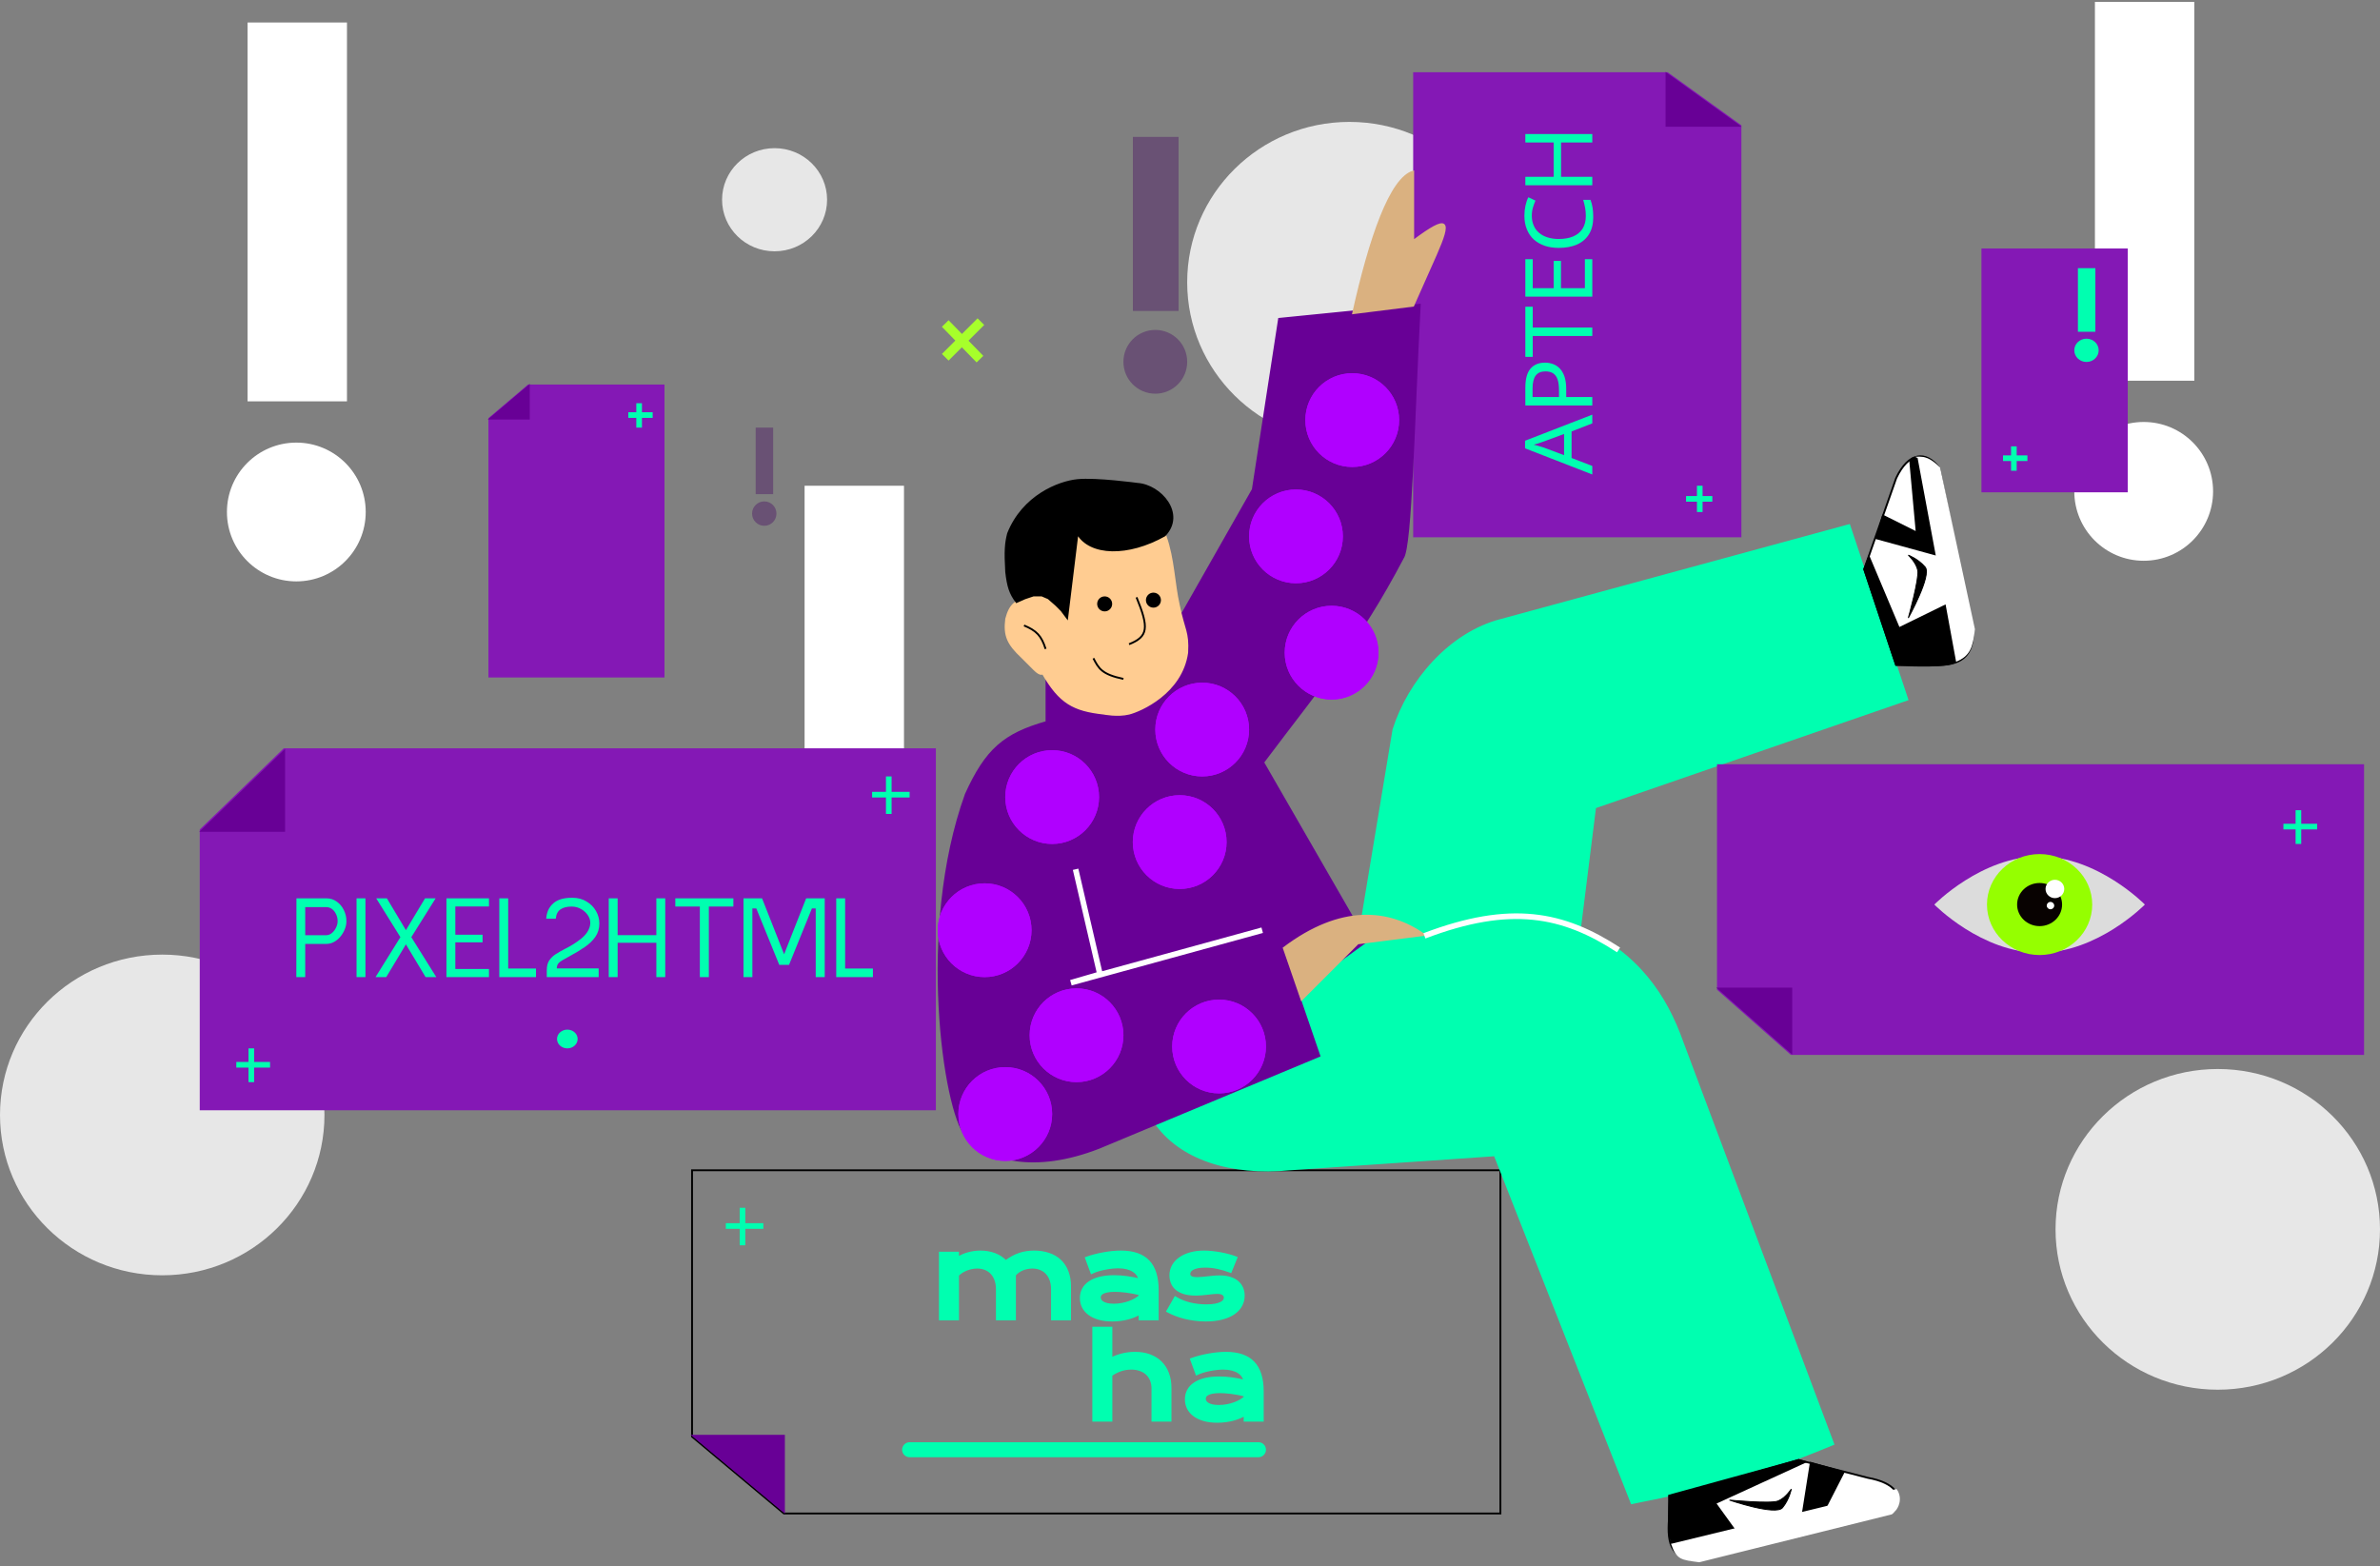 <svg width="1269" height="835" viewBox="0 0 1269 835" fill="none" xmlns="http://www.w3.org/2000/svg">
<rect x="0" y="0" width="1269" height="835" fill="#808080" stroke="none"/>
<ellipse cx="1182.5" cy="655.5" rx="86.5" ry="85.5" fill="#E7E7E7"/>
<ellipse cx="86.5" cy="594.5" rx="86.5" ry="85.5" fill="#E7E7E7"/>
<ellipse cx="719.5" cy="150.5" rx="86.5" ry="85.5" fill="#E7E7E7"/>
<ellipse cx="413" cy="106.5" rx="28" ry="27.5" fill="#E7E7E7"/>
<rect x="132" y="12" width="53" height="202" fill="white"/>
<circle cx="158" cy="273" r="37" fill="white"/>
<rect x="429" y="259" width="53" height="141" fill="white"/>
<rect x="1117" y="1" width="53" height="202" fill="white"/>
<circle cx="1143" cy="262" r="37" fill="white"/>
<rect x="604.054" y="73" width="24.351" height="92.811" fill="#41005F" fill-opacity="0.37"/>
<circle cx="616" cy="192.919" r="17" fill="#41005F" fill-opacity="0.37"/>
<rect x="402.932" y="228" width="9.311" height="35.486" fill="#41005F" fill-opacity="0.37"/>
<circle cx="407.5" cy="273.851" r="6.5" fill="#41005F" fill-opacity="0.37"/>
<path d="M1134 262H1057V133H1134V262Z" fill="#8418B5" stroke="#8418B5"/>
<path d="M1073.78 238V251" stroke="#00FFB0" stroke-width="3"/>
<path d="M1081 244.314H1068" stroke="#00FFB0" stroke-width="3"/>
<rect x="1107.93" y="143" width="9.311" height="33.893" fill="#00FFB0"/>
<ellipse cx="1112.5" cy="186.792" rx="6.5" ry="6.208" fill="#00FFB0"/>
<path d="M800 624V807H417.99L369 766.016V624H800Z" stroke="black"/>
<path d="M417.99 806.047L369.55 765.539H417.99V806.047Z" fill="#680096" stroke="#680096"/>
<path d="M395.889 644V664" stroke="#00FFB0" stroke-width="3"/>
<path d="M407 653.714H387" stroke="#00FFB0" stroke-width="3"/>
<path d="M576.779 692.102C576.779 690.441 577.141 688.928 577.863 687.561C578.586 686.193 579.67 685.021 581.115 684.045C582.561 683.049 584.357 682.287 586.506 681.76C588.674 681.213 591.193 680.939 594.064 680.939C596.193 680.939 598.43 681.096 600.773 681.408C603.137 681.721 605.568 682.199 608.068 682.844C607.971 681.75 607.639 680.744 607.072 679.826C606.506 678.889 605.715 678.088 604.699 677.424C603.703 676.74 602.492 676.213 601.066 675.842C599.66 675.471 598.059 675.285 596.262 675.285C595.285 675.285 594.211 675.344 593.039 675.461C591.867 675.578 590.656 675.754 589.406 675.988C588.156 676.223 586.916 676.516 585.686 676.867C584.475 677.219 583.342 677.639 582.287 678.127L579.65 671.008C580.959 670.539 582.355 670.109 583.84 669.719C585.344 669.328 586.877 668.996 588.439 668.723C590.002 668.43 591.564 668.205 593.127 668.049C594.689 667.893 596.203 667.814 597.668 667.814C604.133 667.814 608.938 669.465 612.082 672.766C615.227 676.066 616.799 681.125 616.799 687.941V703H608.127V699.748C607.229 700.275 606.242 700.773 605.168 701.242C604.113 701.711 602.961 702.121 601.711 702.473C600.461 702.824 599.113 703.098 597.668 703.293C596.242 703.508 594.729 703.615 593.127 703.615C590.432 703.615 588.059 703.322 586.008 702.736C583.977 702.15 582.277 701.34 580.91 700.305C579.543 699.27 578.508 698.059 577.805 696.672C577.121 695.266 576.779 693.742 576.779 692.102ZM585.92 691.809C585.92 692.375 586.066 692.922 586.359 693.449C586.652 693.957 587.121 694.416 587.766 694.826C588.41 695.217 589.23 695.539 590.227 695.793C591.242 696.027 592.463 696.145 593.889 696.145C595.412 696.145 596.887 696.008 598.312 695.734C599.738 695.461 601.066 695.1 602.297 694.65C603.527 694.201 604.641 693.684 605.637 693.098C606.633 692.512 607.463 691.906 608.127 691.281V689.758C606.799 689.387 605.48 689.074 604.172 688.82C602.883 688.566 601.643 688.371 600.451 688.234C599.279 688.078 598.166 687.971 597.111 687.912C596.076 687.854 595.168 687.824 594.387 687.824C592.766 687.824 591.418 687.932 590.344 688.146C589.27 688.361 588.4 688.654 587.736 689.025C587.072 689.377 586.604 689.797 586.33 690.285C586.057 690.773 585.92 691.281 585.92 691.809Z" fill="#00FFB0"/>
<path d="M581.115 684.045L581.675 684.874L581.683 684.868L581.115 684.045ZM586.506 681.76L586.744 682.731L586.75 682.729L586.506 681.76ZM600.773 681.408L600.641 682.399L600.642 682.4L600.773 681.408ZM608.068 682.844L607.819 683.812L609.19 684.166L609.064 682.755L608.068 682.844ZM607.072 679.826L606.216 680.343L606.221 680.351L607.072 679.826ZM604.699 677.424L604.133 678.248L604.143 678.255L604.152 678.261L604.699 677.424ZM601.066 675.842L600.811 676.809L600.815 676.81L601.066 675.842ZM589.406 675.988L589.222 675.005L589.406 675.988ZM585.686 676.867L585.411 675.906L585.407 675.907L585.686 676.867ZM582.287 678.127L581.349 678.474L581.725 679.489L582.707 679.034L582.287 678.127ZM579.65 671.008L579.313 670.066L578.362 670.407L578.713 671.355L579.65 671.008ZM583.84 669.719L583.588 668.751L583.585 668.752L583.84 669.719ZM588.439 668.723L588.612 669.708L588.624 669.706L588.439 668.723ZM616.799 703V704H617.799V703H616.799ZM608.127 703H607.127V704H608.127V703ZM608.127 699.748H609.127V698.002L607.621 698.886L608.127 699.748ZM605.168 701.242L604.768 700.326L604.762 700.328L605.168 701.242ZM597.668 703.293L597.534 702.302L597.527 702.303L597.519 702.304L597.668 703.293ZM586.008 702.736L585.731 703.697L585.733 703.698L586.008 702.736ZM577.805 696.672L576.905 697.109L576.909 697.117L576.913 697.124L577.805 696.672ZM586.359 693.449L585.485 693.935L585.489 693.942L585.493 693.949L586.359 693.449ZM587.766 694.826L587.229 695.67L587.238 695.676L587.247 695.681L587.766 694.826ZM590.227 695.793L589.98 696.762L589.991 696.765L590.002 696.767L590.227 695.793ZM598.312 695.734L598.124 694.752L598.312 695.734ZM602.297 694.65L602.64 695.59L602.297 694.65ZM608.127 691.281L608.812 692.009L609.127 691.713V691.281H608.127ZM608.127 689.758H609.127V688.999L608.396 688.795L608.127 689.758ZM604.172 688.82L603.979 689.801L603.981 689.802L604.172 688.82ZM600.451 688.234L600.319 689.226L600.328 689.227L600.337 689.228L600.451 688.234ZM597.111 687.912L597.055 688.911L597.056 688.911L597.111 687.912ZM590.344 688.146L590.54 689.127L590.344 688.146ZM587.736 689.025L588.204 689.909L588.214 689.904L588.224 689.898L587.736 689.025ZM577.779 692.102C577.779 690.592 578.106 689.241 578.747 688.028L576.979 687.093C576.175 688.615 575.779 690.291 575.779 692.102H577.779ZM578.747 688.028C579.384 686.824 580.348 685.77 581.675 684.874L580.555 683.216C578.992 684.273 577.788 685.563 576.979 687.093L578.747 688.028ZM581.683 684.868C583.006 683.956 584.684 683.237 586.744 682.731L586.267 680.789C584.031 681.338 582.115 682.141 580.548 683.222L581.683 684.868ZM586.75 682.729C588.82 682.207 591.254 681.939 594.064 681.939V679.939C591.133 679.939 588.528 680.218 586.261 680.79L586.75 682.729ZM594.064 681.939C596.145 681.939 598.337 682.092 600.641 682.399L600.906 680.417C598.523 680.099 596.242 679.939 594.064 679.939V681.939ZM600.642 682.4C602.963 682.706 605.355 683.177 607.819 683.812L608.318 681.875C605.782 681.222 603.311 680.735 600.905 680.417L600.642 682.4ZM609.064 682.755C608.953 681.509 608.573 680.354 607.923 679.301L606.221 680.351C606.705 681.135 606.988 681.991 607.072 682.933L609.064 682.755ZM607.928 679.309C607.276 678.23 606.374 677.324 605.246 676.587L604.152 678.261C605.056 678.852 605.736 679.548 606.216 680.343L607.928 679.309ZM605.265 676.599C604.155 675.838 602.832 675.268 601.318 674.874L600.815 676.81C602.152 677.158 603.251 677.643 604.133 678.248L605.265 676.599ZM601.322 674.875C599.815 674.477 598.125 674.285 596.262 674.285V676.285C597.992 676.285 599.505 676.464 600.811 676.809L601.322 674.875ZM596.262 674.285C595.246 674.285 594.138 674.346 592.94 674.466L593.139 676.456C594.284 676.341 595.324 676.285 596.262 676.285V674.285ZM592.94 674.466C591.737 674.586 590.498 674.766 589.222 675.005L589.591 676.971C590.815 676.742 591.997 676.57 593.139 676.456L592.94 674.466ZM589.222 675.005C587.941 675.246 586.671 675.546 585.411 675.906L585.96 677.829C587.161 677.486 588.371 677.2 589.591 676.971L589.222 675.005ZM585.407 675.907C584.151 676.271 582.971 676.708 581.867 677.219L582.707 679.034C583.713 678.569 584.798 678.166 585.964 677.828L585.407 675.907ZM583.225 677.78L580.588 670.66L578.713 671.355L581.349 678.474L583.225 677.78ZM579.988 671.949C581.266 671.491 582.635 671.07 584.094 670.686L583.585 668.752C582.076 669.149 580.652 669.587 579.313 670.066L579.988 671.949ZM584.091 670.687C585.569 670.303 587.075 669.977 588.612 669.708L588.267 667.738C586.679 668.016 585.119 668.353 583.588 668.751L584.091 670.687ZM588.624 669.706C590.159 669.418 591.693 669.197 593.226 669.044L593.027 667.054C591.436 667.213 589.845 667.442 588.255 667.74L588.624 669.706ZM593.226 669.044C594.758 668.891 596.239 668.814 597.668 668.814V666.814C596.168 666.814 594.621 666.894 593.027 667.054L593.226 669.044ZM597.668 668.814C603.976 668.814 608.47 670.424 611.358 673.455L612.806 672.076C609.405 668.506 604.29 666.814 597.668 666.814V668.814ZM611.358 673.455C614.255 676.496 615.799 681.257 615.799 687.941H617.799C617.799 680.993 616.198 675.637 612.806 672.076L611.358 673.455ZM615.799 687.941V703H617.799V687.941H615.799ZM616.799 702H608.127V704H616.799V702ZM609.127 703V699.748H607.127V703H609.127ZM607.621 698.886C606.761 699.391 605.81 699.871 604.768 700.326L605.568 702.159C606.674 701.676 607.696 701.16 608.633 700.61L607.621 698.886ZM604.762 700.328C603.756 700.775 602.65 701.17 601.44 701.51L601.982 703.435C603.272 703.072 604.47 702.646 605.574 702.156L604.762 700.328ZM601.44 701.51C600.24 701.848 598.939 702.112 597.534 702.302L597.802 704.284C599.288 704.083 600.682 703.801 601.982 703.435L601.44 701.51ZM597.519 702.304C596.148 702.511 594.684 702.615 593.127 702.615V704.615C594.773 704.615 596.337 704.505 597.817 704.282L597.519 702.304ZM593.127 702.615C590.501 702.615 588.224 702.33 586.283 701.775L585.733 703.698C587.893 704.315 590.362 704.615 593.127 704.615V702.615ZM586.285 701.776C584.345 701.216 582.763 700.453 581.514 699.507L580.307 701.102C581.791 702.226 583.608 703.085 585.731 703.697L586.285 701.776ZM581.514 699.507C580.255 698.554 579.324 697.458 578.697 696.22L576.913 697.124C577.691 698.66 578.831 699.985 580.307 701.102L581.514 699.507ZM578.704 696.235C578.09 694.971 577.779 693.598 577.779 692.102H575.779C575.779 693.886 576.152 695.56 576.905 697.109L578.704 696.235ZM584.92 691.809C584.92 692.556 585.115 693.269 585.485 693.935L587.234 692.964C587.018 692.575 586.92 692.194 586.92 691.809H584.92ZM585.493 693.949C585.887 694.632 586.488 695.199 587.229 695.67L588.303 693.983C587.754 693.633 587.417 693.282 587.226 692.949L585.493 693.949ZM587.247 695.681C588.001 696.138 588.92 696.492 589.98 696.762L590.474 694.824C589.541 694.586 588.82 694.296 588.284 693.971L587.247 695.681ZM590.002 696.767C591.112 697.024 592.413 697.145 593.889 697.145V695.145C592.513 695.145 591.372 695.031 590.451 694.819L590.002 696.767ZM593.889 697.145C595.472 697.145 597.01 697.002 598.501 696.716L598.124 694.752C596.763 695.013 595.352 695.145 593.889 695.145V697.145ZM598.501 696.716C599.974 696.434 601.354 696.059 602.64 695.59L601.954 693.711C600.779 694.14 599.503 694.488 598.124 694.752L598.501 696.716ZM602.64 695.59C603.92 695.122 605.089 694.58 606.144 693.96L605.13 692.236C604.192 692.787 603.135 693.28 601.954 693.711L602.64 695.59ZM606.144 693.96C607.188 693.345 608.082 692.697 608.812 692.009L607.442 690.553C606.844 691.116 606.078 691.678 605.13 692.236L606.144 693.96ZM609.127 691.281V689.758H607.127V691.281H609.127ZM608.396 688.795C607.043 688.417 605.698 688.098 604.362 687.839L603.981 689.802C605.263 690.051 606.555 690.357 607.858 690.721L608.396 688.795ZM604.365 687.839C603.052 687.581 601.786 687.381 600.565 687.241L600.337 689.228C601.5 689.361 602.713 689.552 603.979 689.801L604.365 687.839ZM600.583 687.243C599.389 687.084 598.25 686.974 597.167 686.914L597.056 688.911C598.082 688.968 599.17 689.072 600.319 689.226L600.583 687.243ZM597.168 686.914C596.12 686.854 595.192 686.824 594.387 686.824V688.824C595.144 688.824 596.033 688.853 597.055 688.911L597.168 686.914ZM594.387 686.824C592.728 686.824 591.309 686.934 590.148 687.166L590.54 689.127C591.527 688.93 592.803 688.824 594.387 688.824V686.824ZM590.148 687.166C589.012 687.393 588.034 687.713 587.249 688.152L588.224 689.898C588.767 689.595 589.527 689.33 590.54 689.127L590.148 687.166ZM587.268 688.142C586.491 688.553 585.852 689.092 585.458 689.797L587.203 690.774C587.355 690.502 587.653 690.201 588.204 689.909L587.268 688.142ZM585.458 689.797C585.106 690.425 584.92 691.1 584.92 691.809H586.92C586.92 691.463 587.007 691.122 587.203 690.774L585.458 689.797Z" fill="#00FFB0"/>
<path d="M632.779 746.102C632.779 744.441 633.141 742.928 633.863 741.561C634.586 740.193 635.67 739.021 637.115 738.045C638.561 737.049 640.357 736.287 642.506 735.76C644.674 735.213 647.193 734.939 650.064 734.939C652.193 734.939 654.43 735.096 656.773 735.408C659.137 735.721 661.568 736.199 664.068 736.844C663.971 735.75 663.639 734.744 663.072 733.826C662.506 732.889 661.715 732.088 660.699 731.424C659.703 730.74 658.492 730.213 657.066 729.842C655.66 729.471 654.059 729.285 652.262 729.285C651.285 729.285 650.211 729.344 649.039 729.461C647.867 729.578 646.656 729.754 645.406 729.988C644.156 730.223 642.916 730.516 641.686 730.867C640.475 731.219 639.342 731.639 638.287 732.127L635.65 725.008C636.959 724.539 638.355 724.109 639.84 723.719C641.344 723.328 642.877 722.996 644.439 722.723C646.002 722.43 647.564 722.205 649.127 722.049C650.689 721.893 652.203 721.814 653.668 721.814C660.133 721.814 664.938 723.465 668.082 726.766C671.227 730.066 672.799 735.125 672.799 741.941V757H664.127V753.748C663.229 754.275 662.242 754.773 661.168 755.242C660.113 755.711 658.961 756.121 657.711 756.473C656.461 756.824 655.113 757.098 653.668 757.293C652.242 757.508 650.729 757.615 649.127 757.615C646.432 757.615 644.059 757.322 642.008 756.736C639.977 756.15 638.277 755.34 636.91 754.305C635.543 753.27 634.508 752.059 633.805 750.672C633.121 749.266 632.779 747.742 632.779 746.102ZM641.92 745.809C641.92 746.375 642.066 746.922 642.359 747.449C642.652 747.957 643.121 748.416 643.766 748.826C644.41 749.217 645.23 749.539 646.227 749.793C647.242 750.027 648.463 750.145 649.889 750.145C651.412 750.145 652.887 750.008 654.312 749.734C655.738 749.461 657.066 749.1 658.297 748.65C659.527 748.201 660.641 747.684 661.637 747.098C662.633 746.512 663.463 745.906 664.127 745.281V743.758C662.799 743.387 661.48 743.074 660.172 742.82C658.883 742.566 657.643 742.371 656.451 742.234C655.279 742.078 654.166 741.971 653.111 741.912C652.076 741.854 651.168 741.824 650.387 741.824C648.766 741.824 647.418 741.932 646.344 742.146C645.27 742.361 644.4 742.654 643.736 743.025C643.072 743.377 642.604 743.797 642.33 744.285C642.057 744.773 641.92 745.281 641.92 745.809Z" fill="#00FFB0"/>
<path d="M637.115 738.045L637.675 738.874L637.683 738.868L637.115 738.045ZM642.506 735.76L642.744 736.731L642.75 736.729L642.506 735.76ZM656.773 735.408L656.641 736.399L656.642 736.4L656.773 735.408ZM664.068 736.844L663.819 737.812L665.19 738.166L665.064 736.755L664.068 736.844ZM663.072 733.826L662.216 734.343L662.221 734.351L663.072 733.826ZM660.699 731.424L660.133 732.248L660.143 732.255L660.152 732.261L660.699 731.424ZM657.066 729.842L656.811 730.809L656.815 730.81L657.066 729.842ZM645.406 729.988L645.222 729.005L645.406 729.988ZM641.686 730.867L641.411 729.906L641.407 729.907L641.686 730.867ZM638.287 732.127L637.349 732.474L637.725 733.489L638.707 733.034L638.287 732.127ZM635.65 725.008L635.313 724.066L634.362 724.407L634.713 725.355L635.65 725.008ZM639.84 723.719L639.588 722.751L639.585 722.752L639.84 723.719ZM644.439 722.723L644.612 723.708L644.624 723.706L644.439 722.723ZM672.799 757V758H673.799V757H672.799ZM664.127 757H663.127V758H664.127V757ZM664.127 753.748H665.127V752.002L663.621 752.886L664.127 753.748ZM661.168 755.242L660.768 754.326L660.762 754.328L661.168 755.242ZM653.668 757.293L653.534 756.302L653.527 756.303L653.519 756.304L653.668 757.293ZM642.008 756.736L641.731 757.697L641.733 757.698L642.008 756.736ZM633.805 750.672L632.905 751.109L632.909 751.117L632.913 751.124L633.805 750.672ZM642.359 747.449L641.485 747.935L641.489 747.942L641.493 747.949L642.359 747.449ZM643.766 748.826L643.229 749.67L643.238 749.676L643.247 749.681L643.766 748.826ZM646.227 749.793L645.98 750.762L645.991 750.765L646.002 750.767L646.227 749.793ZM654.312 749.734L654.124 748.752L654.312 749.734ZM658.297 748.65L658.64 749.59L658.297 748.65ZM664.127 745.281L664.812 746.009L665.127 745.713V745.281H664.127ZM664.127 743.758H665.127V742.999L664.396 742.795L664.127 743.758ZM660.172 742.82L659.979 743.801L659.981 743.802L660.172 742.82ZM656.451 742.234L656.319 743.226L656.328 743.227L656.337 743.228L656.451 742.234ZM653.111 741.912L653.055 742.911L653.056 742.911L653.111 741.912ZM646.344 742.146L646.54 743.127L646.344 742.146ZM643.736 743.025L644.204 743.909L644.214 743.904L644.224 743.898L643.736 743.025ZM633.779 746.102C633.779 744.592 634.106 743.241 634.747 742.028L632.979 741.093C632.175 742.615 631.779 744.291 631.779 746.102H633.779ZM634.747 742.028C635.384 740.824 636.348 739.77 637.675 738.874L636.555 737.216C634.992 738.273 633.788 739.563 632.979 741.093L634.747 742.028ZM637.683 738.868C639.006 737.956 640.684 737.237 642.744 736.731L642.267 734.789C640.031 735.338 638.115 736.141 636.548 737.222L637.683 738.868ZM642.75 736.729C644.82 736.207 647.254 735.939 650.064 735.939V733.939C647.133 733.939 644.528 734.218 642.261 734.79L642.75 736.729ZM650.064 735.939C652.145 735.939 654.337 736.092 656.641 736.399L656.906 734.417C654.523 734.099 652.242 733.939 650.064 733.939V735.939ZM656.642 736.4C658.963 736.706 661.355 737.177 663.819 737.812L664.318 735.875C661.782 735.222 659.311 734.735 656.905 734.417L656.642 736.4ZM665.064 736.755C664.953 735.509 664.573 734.354 663.923 733.301L662.221 734.351C662.705 735.135 662.988 735.991 663.072 736.933L665.064 736.755ZM663.928 733.309C663.276 732.23 662.374 731.324 661.246 730.587L660.152 732.261C661.056 732.852 661.736 733.548 662.216 734.343L663.928 733.309ZM661.265 730.599C660.155 729.838 658.832 729.268 657.318 728.874L656.815 730.81C658.152 731.158 659.251 731.643 660.133 732.248L661.265 730.599ZM657.322 728.875C655.815 728.477 654.125 728.285 652.262 728.285V730.285C653.992 730.285 655.505 730.464 656.811 730.809L657.322 728.875ZM652.262 728.285C651.246 728.285 650.138 728.346 648.94 728.466L649.139 730.456C650.284 730.341 651.324 730.285 652.262 730.285V728.285ZM648.94 728.466C647.737 728.586 646.498 728.766 645.222 729.005L645.591 730.971C646.815 730.742 647.997 730.57 649.139 730.456L648.94 728.466ZM645.222 729.005C643.941 729.246 642.671 729.546 641.411 729.906L641.96 731.829C643.161 731.486 644.371 731.2 645.591 730.971L645.222 729.005ZM641.407 729.907C640.151 730.271 638.971 730.708 637.867 731.219L638.707 733.034C639.713 732.569 640.798 732.166 641.964 731.828L641.407 729.907ZM639.225 731.78L636.588 724.66L634.713 725.355L637.349 732.474L639.225 731.78ZM635.988 725.949C637.266 725.491 638.635 725.07 640.094 724.686L639.585 722.752C638.076 723.149 636.652 723.587 635.313 724.066L635.988 725.949ZM640.091 724.687C641.569 724.303 643.075 723.977 644.612 723.708L644.267 721.738C642.679 722.016 641.119 722.353 639.588 722.751L640.091 724.687ZM644.624 723.706C646.159 723.418 647.693 723.197 649.226 723.044L649.027 721.054C647.436 721.213 645.845 721.442 644.255 721.74L644.624 723.706ZM649.226 723.044C650.758 722.891 652.239 722.814 653.668 722.814V720.814C652.168 720.814 650.621 720.894 649.027 721.054L649.226 723.044ZM653.668 722.814C659.976 722.814 664.47 724.424 667.358 727.455L668.806 726.076C665.405 722.506 660.29 720.814 653.668 720.814V722.814ZM667.358 727.455C670.255 730.496 671.799 735.257 671.799 741.941H673.799C673.799 734.993 672.198 729.637 668.806 726.076L667.358 727.455ZM671.799 741.941V757H673.799V741.941H671.799ZM672.799 756H664.127V758H672.799V756ZM665.127 757V753.748H663.127V757H665.127ZM663.621 752.886C662.761 753.391 661.81 753.871 660.768 754.326L661.568 756.159C662.674 755.676 663.696 755.16 664.633 754.61L663.621 752.886ZM660.762 754.328C659.756 754.775 658.65 755.17 657.44 755.51L657.982 757.435C659.272 757.072 660.47 756.646 661.574 756.156L660.762 754.328ZM657.44 755.51C656.24 755.848 654.939 756.112 653.534 756.302L653.802 758.284C655.288 758.083 656.682 757.801 657.982 757.435L657.44 755.51ZM653.519 756.304C652.148 756.511 650.684 756.615 649.127 756.615V758.615C650.773 758.615 652.337 758.505 653.817 758.282L653.519 756.304ZM649.127 756.615C646.501 756.615 644.224 756.33 642.283 755.775L641.733 757.698C643.893 758.315 646.362 758.615 649.127 758.615V756.615ZM642.285 755.776C640.345 755.216 638.763 754.453 637.514 753.507L636.307 755.102C637.791 756.226 639.608 757.085 641.731 757.697L642.285 755.776ZM637.514 753.507C636.255 752.554 635.324 751.458 634.697 750.22L632.913 751.124C633.691 752.66 634.831 753.985 636.307 755.102L637.514 753.507ZM634.704 750.235C634.09 748.971 633.779 747.598 633.779 746.102H631.779C631.779 747.886 632.152 749.56 632.905 751.109L634.704 750.235ZM640.92 745.809C640.92 746.556 641.115 747.269 641.485 747.935L643.234 746.964C643.018 746.575 642.92 746.194 642.92 745.809H640.92ZM641.493 747.949C641.887 748.632 642.488 749.199 643.229 749.67L644.303 747.983C643.754 747.633 643.417 747.282 643.226 746.949L641.493 747.949ZM643.247 749.681C644.001 750.138 644.92 750.492 645.98 750.762L646.474 748.824C645.541 748.586 644.82 748.296 644.284 747.971L643.247 749.681ZM646.002 750.767C647.112 751.024 648.413 751.145 649.889 751.145V749.145C648.513 749.145 647.372 749.031 646.451 748.819L646.002 750.767ZM649.889 751.145C651.472 751.145 653.01 751.002 654.501 750.716L654.124 748.752C652.763 749.013 651.352 749.145 649.889 749.145V751.145ZM654.501 750.716C655.974 750.434 657.354 750.059 658.64 749.59L657.954 747.711C656.779 748.14 655.503 748.488 654.124 748.752L654.501 750.716ZM658.64 749.59C659.92 749.122 661.089 748.58 662.144 747.96L661.13 746.236C660.192 746.787 659.135 747.28 657.954 747.711L658.64 749.59ZM662.144 747.96C663.188 747.345 664.082 746.697 664.812 746.009L663.442 744.553C662.844 745.116 662.078 745.678 661.13 746.236L662.144 747.96ZM665.127 745.281V743.758H663.127V745.281H665.127ZM664.396 742.795C663.043 742.417 661.698 742.098 660.362 741.839L659.981 743.802C661.263 744.051 662.555 744.357 663.858 744.721L664.396 742.795ZM660.365 741.839C659.052 741.581 657.786 741.381 656.565 741.241L656.337 743.228C657.5 743.361 658.713 743.552 659.979 743.801L660.365 741.839ZM656.583 741.243C655.389 741.084 654.25 740.974 653.167 740.914L653.056 742.911C654.082 742.968 655.17 743.072 656.319 743.226L656.583 741.243ZM653.168 740.914C652.12 740.854 651.192 740.824 650.387 740.824V742.824C651.144 742.824 652.033 742.853 653.055 742.911L653.168 740.914ZM650.387 740.824C648.728 740.824 647.309 740.934 646.148 741.166L646.54 743.127C647.527 742.93 648.803 742.824 650.387 742.824V740.824ZM646.148 741.166C645.012 741.393 644.034 741.713 643.249 742.152L644.224 743.898C644.767 743.595 645.527 743.33 646.54 743.127L646.148 741.166ZM643.268 742.142C642.491 742.553 641.852 743.092 641.458 743.797L643.203 744.774C643.355 744.502 643.653 744.201 644.204 743.909L643.268 742.142ZM641.458 743.797C641.106 744.425 640.92 745.1 640.92 745.809H642.92C642.92 745.463 643.007 745.122 643.203 744.774L641.458 743.797Z" fill="#00FFB0"/>
<path d="M626.797 692.395C629.141 693.801 631.719 694.836 634.531 695.5C637.344 696.164 640.225 696.496 643.174 696.496C645.166 696.496 646.826 696.359 648.154 696.086C649.482 695.812 650.547 695.461 651.348 695.031C652.148 694.602 652.715 694.113 653.047 693.566C653.379 693.02 653.545 692.463 653.545 691.896C653.545 691.076 653.184 690.373 652.461 689.787C651.758 689.201 650.586 688.908 648.945 688.908C648.184 688.908 647.363 688.957 646.484 689.055C645.605 689.152 644.678 689.26 643.701 689.377C642.744 689.475 641.738 689.572 640.684 689.67C639.648 689.768 638.594 689.816 637.52 689.816C635.176 689.816 633.174 689.562 631.514 689.055C629.873 688.547 628.535 687.854 627.5 686.975C626.465 686.096 625.713 685.061 625.244 683.869C624.775 682.658 624.541 681.359 624.541 679.973C624.541 678.215 624.951 676.594 625.771 675.109C626.592 673.625 627.764 672.346 629.287 671.271C630.811 670.178 632.646 669.328 634.795 668.723C636.963 668.117 639.375 667.814 642.031 667.814C643.418 667.814 644.863 667.902 646.367 668.078C647.891 668.234 649.385 668.449 650.85 668.723C652.314 668.996 653.721 669.318 655.068 669.689C656.416 670.041 657.607 670.422 658.643 670.832L655.918 677.57C653.711 676.75 651.504 676.105 649.297 675.637C647.109 675.148 644.854 674.904 642.529 674.904C640.908 674.904 639.531 675.031 638.398 675.285C637.285 675.52 636.377 675.842 635.674 676.252C634.971 676.643 634.453 677.102 634.121 677.629C633.809 678.137 633.652 678.674 633.652 679.24C633.652 679.65 633.73 680.021 633.887 680.354C634.062 680.686 634.336 680.979 634.707 681.232C635.098 681.467 635.596 681.652 636.201 681.789C636.826 681.906 637.588 681.965 638.486 681.965C639.307 681.965 640.176 681.916 641.094 681.818C642.012 681.721 642.969 681.623 643.965 681.525C644.961 681.408 645.986 681.301 647.041 681.203C648.115 681.105 649.209 681.057 650.322 681.057C652.393 681.057 654.199 681.301 655.742 681.789C657.305 682.277 658.594 682.961 659.609 683.84C660.625 684.719 661.387 685.754 661.895 686.945C662.402 688.137 662.656 689.436 662.656 690.842C662.656 692.658 662.236 694.348 661.396 695.91C660.557 697.473 659.307 698.83 657.646 699.982C655.986 701.115 653.916 702.004 651.436 702.648C648.975 703.293 646.123 703.615 642.881 703.615C640.889 703.615 638.965 703.488 637.109 703.234C635.254 703 633.486 702.678 631.807 702.268C630.127 701.838 628.545 701.34 627.061 700.773C625.596 700.207 624.258 699.602 623.047 698.957L626.797 692.395Z" fill="#00FFB0"/>
<path d="M626.797 692.395L627.311 691.537L626.435 691.011L625.929 691.898L626.797 692.395ZM651.348 695.031L650.875 694.15L651.348 695.031ZM652.461 689.787L651.821 690.555L651.831 690.564L652.461 689.787ZM643.701 689.377L643.803 690.372L643.812 690.371L643.82 690.37L643.701 689.377ZM640.684 689.67L640.591 688.674L640.59 688.674L640.684 689.67ZM631.514 689.055L631.218 690.01L631.221 690.011L631.514 689.055ZM625.244 683.869L624.312 684.23L624.314 684.235L625.244 683.869ZM629.287 671.271L629.863 672.089L629.87 672.084L629.287 671.271ZM634.795 668.723L634.526 667.76L634.524 667.76L634.795 668.723ZM646.367 668.078L646.251 669.071L646.258 669.072L646.265 669.073L646.367 668.078ZM655.068 669.689L654.803 670.654L654.816 670.657L655.068 669.689ZM658.643 670.832L659.57 671.207L659.947 670.273L659.011 669.902L658.643 670.832ZM655.918 677.57L655.57 678.508L656.481 678.846L656.845 677.945L655.918 677.57ZM649.297 675.637L649.079 676.613L649.089 676.615L649.297 675.637ZM638.398 675.285L638.604 676.264L638.617 676.261L638.398 675.285ZM635.674 676.252L636.159 677.126L636.169 677.121L636.178 677.116L635.674 676.252ZM634.121 677.629L633.275 677.096L633.269 677.105L634.121 677.629ZM633.887 680.354L632.982 680.779L632.992 680.801L633.003 680.821L633.887 680.354ZM634.707 681.232L634.142 682.058L634.167 682.075L634.193 682.09L634.707 681.232ZM636.201 681.789L635.981 682.765L635.999 682.769L636.017 682.772L636.201 681.789ZM643.965 681.525L644.062 682.521L644.072 682.52L644.082 682.519L643.965 681.525ZM647.041 681.203L646.95 680.207L646.949 680.207L647.041 681.203ZM655.742 681.789L655.44 682.742L655.444 682.744L655.742 681.789ZM657.646 699.982L658.21 700.808L658.217 700.804L657.646 699.982ZM651.436 702.648L651.184 701.681L651.182 701.681L651.436 702.648ZM637.109 703.234L637.245 702.244L637.235 702.242L637.109 703.234ZM631.807 702.268L631.559 703.236L631.569 703.239L631.807 702.268ZM627.061 700.773L626.7 701.706L626.704 701.708L627.061 700.773ZM623.047 698.957L622.179 698.461L621.667 699.356L622.577 699.84L623.047 698.957ZM626.282 693.252C628.719 694.714 631.394 695.787 634.301 696.473L634.761 694.527C632.043 693.885 629.562 692.887 627.311 691.537L626.282 693.252ZM634.301 696.473C637.191 697.155 640.149 697.496 643.174 697.496V695.496C640.3 695.496 637.497 695.173 634.761 694.527L634.301 696.473ZM643.174 697.496C645.205 697.496 646.938 697.357 648.356 697.065L647.953 695.106C646.714 695.362 645.127 695.496 643.174 695.496V697.496ZM648.356 697.065C649.737 696.781 650.904 696.404 651.82 695.912L650.875 694.15C650.19 694.518 649.228 694.844 647.953 695.106L648.356 697.065ZM651.82 695.912C652.716 695.432 653.446 694.836 653.902 694.085L652.192 693.047C651.984 693.391 651.581 693.771 650.875 694.15L651.82 695.912ZM653.902 694.085C654.316 693.403 654.545 692.669 654.545 691.896H652.545C652.545 692.257 652.442 692.636 652.192 693.047L653.902 694.085ZM654.545 691.896C654.545 690.732 654.012 689.757 653.091 689.01L651.831 690.564C652.355 690.989 652.545 691.42 652.545 691.896H654.545ZM653.101 689.019C652.123 688.204 650.654 687.908 648.945 687.908V689.908C650.517 689.908 651.393 690.199 651.821 690.555L653.101 689.019ZM648.945 687.908C648.141 687.908 647.284 687.96 646.374 688.061L646.595 690.049C647.443 689.954 648.226 689.908 648.945 689.908V687.908ZM646.374 688.061C645.492 688.159 644.561 688.267 643.582 688.384L643.82 690.37C644.794 690.253 645.719 690.146 646.595 690.049L646.374 688.061ZM643.6 688.382C642.646 688.479 641.643 688.577 640.591 688.674L640.776 690.666C641.833 690.568 642.842 690.47 643.803 690.372L643.6 688.382ZM640.59 688.674C639.587 688.769 638.563 688.816 637.52 688.816V690.816C638.624 690.816 639.71 690.766 640.778 690.666L640.59 688.674ZM637.52 688.816C635.243 688.816 633.345 688.569 631.806 688.098L631.221 690.011C633.003 690.556 635.109 690.816 637.52 690.816V688.816ZM631.809 688.099C630.265 687.621 629.056 686.984 628.147 686.212L626.853 687.737C628.014 688.723 629.481 689.472 631.218 690.01L631.809 688.099ZM628.147 686.212C627.23 685.433 626.579 684.532 626.175 683.503L624.314 684.235C624.846 685.589 625.7 686.758 626.853 687.737L628.147 686.212ZM626.177 683.508C625.755 682.42 625.541 681.244 625.541 679.973H623.541C623.541 681.474 623.795 682.896 624.312 684.23L626.177 683.508ZM625.541 679.973C625.541 678.378 625.911 676.924 626.647 675.593L624.896 674.626C623.991 676.264 623.541 678.052 623.541 679.973H625.541ZM626.647 675.593C627.387 674.254 628.451 673.085 629.863 672.089L628.711 670.454C627.076 671.607 625.797 672.996 624.896 674.626L626.647 675.593ZM629.87 672.084C631.283 671.069 633.009 670.265 635.066 669.685L634.524 667.76C632.284 668.391 630.338 669.286 628.704 670.459L629.87 672.084ZM635.064 669.686C637.13 669.109 639.45 668.814 642.031 668.814V666.814C639.3 666.814 636.796 667.126 634.526 667.76L635.064 669.686ZM642.031 668.814C643.376 668.814 644.782 668.9 646.251 669.071L646.483 667.085C644.944 666.905 643.46 666.814 642.031 666.814V668.814ZM646.265 669.073C647.762 669.226 649.229 669.437 650.666 669.706L651.033 667.74C649.541 667.461 648.019 667.242 646.469 667.083L646.265 669.073ZM650.666 669.706C652.105 669.974 653.484 670.29 654.803 670.654L655.334 668.725C653.957 668.346 652.524 668.018 651.033 667.74L650.666 669.706ZM654.816 670.657C656.134 671.001 657.285 671.37 658.274 671.762L659.011 669.902C657.93 669.474 656.699 669.081 655.321 668.722L654.816 670.657ZM657.715 670.457L654.991 677.195L656.845 677.945L659.57 671.207L657.715 670.457ZM656.266 676.633C654.015 675.796 651.762 675.138 649.505 674.659L649.089 676.615C651.246 677.073 653.406 677.704 655.57 678.508L656.266 676.633ZM649.515 674.661C647.253 674.156 644.924 673.904 642.529 673.904V675.904C644.783 675.904 646.966 676.141 649.079 676.613L649.515 674.661ZM642.529 673.904C640.861 673.904 639.406 674.034 638.18 674.309L638.617 676.261C639.656 676.028 640.955 675.904 642.529 675.904V673.904ZM638.192 674.307C637.013 674.555 635.994 674.907 635.17 675.388L636.178 677.116C636.76 676.776 637.558 676.484 638.604 676.264L638.192 674.307ZM635.188 675.378C634.38 675.827 633.719 676.391 633.275 677.096L634.967 678.162C635.187 677.812 635.562 677.458 636.159 677.126L635.188 675.378ZM633.269 677.105C632.865 677.762 632.652 678.479 632.652 679.24H634.652C634.652 678.869 634.752 678.512 634.973 678.153L633.269 677.105ZM632.652 679.24C632.652 679.78 632.756 680.299 632.982 680.779L634.792 679.928C634.705 679.744 634.652 679.521 634.652 679.24H632.652ZM633.003 680.821C633.268 681.322 633.664 681.73 634.142 682.058L635.272 680.407C635.008 680.227 634.857 680.049 634.771 679.886L633.003 680.821ZM634.193 682.09C634.701 682.395 635.307 682.612 635.981 682.765L636.421 680.814C635.885 680.692 635.495 680.539 635.222 680.375L634.193 682.09ZM636.017 682.772C636.722 682.904 637.549 682.965 638.486 682.965V680.965C637.627 680.965 636.931 680.908 636.385 680.806L636.017 682.772ZM638.486 682.965C639.346 682.965 640.251 682.914 641.2 682.813L640.988 680.824C640.101 680.918 639.267 680.965 638.486 680.965V682.965ZM641.2 682.813C642.115 682.715 643.069 682.618 644.062 682.521L643.867 680.53C642.869 680.628 641.909 680.726 640.988 680.824L641.2 682.813ZM644.082 682.519C645.069 682.402 646.086 682.296 647.133 682.199L646.949 680.207C645.886 680.306 644.853 680.414 643.848 680.532L644.082 682.519ZM647.132 682.199C648.175 682.104 649.238 682.057 650.322 682.057V680.057C649.18 680.057 648.056 680.107 646.95 680.207L647.132 682.199ZM650.322 682.057C652.317 682.057 654.018 682.292 655.44 682.742L656.044 680.836C654.38 680.309 652.468 680.057 650.322 680.057V682.057ZM655.444 682.744C656.903 683.2 658.063 683.824 658.955 684.596L660.264 683.084C659.124 682.098 657.706 681.355 656.04 680.835L655.444 682.744ZM658.955 684.596C659.86 685.379 660.529 686.291 660.975 687.337L662.814 686.553C662.245 685.217 661.39 684.058 660.264 683.084L658.955 684.596ZM660.975 687.337C661.425 688.395 661.656 689.559 661.656 690.842H663.656C663.656 689.312 663.379 687.879 662.814 686.553L660.975 687.337ZM661.656 690.842C661.656 692.497 661.275 694.023 660.516 695.437L662.277 696.384C663.197 694.672 663.656 692.819 663.656 690.842H661.656ZM660.516 695.437C659.76 696.842 658.625 698.086 657.076 699.161L658.217 700.804C659.988 699.574 661.353 698.103 662.277 696.384L660.516 695.437ZM657.083 699.156C655.54 700.209 653.582 701.057 651.184 701.681L651.687 703.616C654.25 702.95 656.433 702.021 658.21 700.808L657.083 699.156ZM651.182 701.681C648.823 702.299 646.06 702.615 642.881 702.615V704.615C646.186 704.615 649.126 704.287 651.689 703.616L651.182 701.681ZM642.881 702.615C640.931 702.615 639.053 702.491 637.245 702.244L636.974 704.225C638.877 704.486 640.846 704.615 642.881 704.615V702.615ZM637.235 702.242C635.414 702.012 633.684 701.697 632.044 701.296L631.569 703.239C633.289 703.659 635.094 703.988 636.984 704.226L637.235 702.242ZM632.054 701.299C630.408 700.878 628.863 700.391 627.417 699.839L626.704 701.708C628.227 702.289 629.846 702.798 631.559 703.236L632.054 701.299ZM627.421 699.841C625.988 699.287 624.688 698.698 623.517 698.074L622.577 699.84C623.828 700.506 625.203 701.127 626.7 701.706L627.421 699.841ZM623.915 699.453L627.665 692.891L625.929 691.898L622.179 698.461L623.915 699.453Z" fill="#00FFB0"/>
<path d="M583.42 708.426H592.092V725.066C593.908 724.07 595.93 723.279 598.156 722.693C600.402 722.107 602.756 721.814 605.217 721.814C608.068 721.814 610.627 722.234 612.893 723.074C615.178 723.914 617.111 725.125 618.693 726.707C620.275 728.27 621.486 730.174 622.326 732.42C623.186 734.666 623.615 737.195 623.615 740.008V757H614.973V740.359C614.973 738.719 614.709 737.225 614.182 735.877C613.654 734.51 612.883 733.338 611.867 732.361C610.852 731.385 609.611 730.633 608.146 730.105C606.701 729.559 605.061 729.285 603.225 729.285C601.018 729.285 598.967 729.637 597.072 730.34C595.178 731.043 593.518 731.932 592.092 733.006V757H583.42V708.426Z" fill="#00FFB0"/>
<path d="M583.42 708.426V707.426H582.42V708.426H583.42ZM592.092 708.426H593.092V707.426H592.092V708.426ZM592.092 725.066H591.092V726.755L592.573 725.943L592.092 725.066ZM598.156 722.693L597.904 721.726L597.902 721.726L598.156 722.693ZM612.893 723.074L612.545 724.012L612.548 724.013L612.893 723.074ZM618.693 726.707L617.986 727.414L617.991 727.419L618.693 726.707ZM622.326 732.42L621.389 732.77L621.392 732.777L622.326 732.42ZM623.615 757V758H624.615V757H623.615ZM614.973 757H613.973V758H614.973V757ZM614.182 735.877L613.249 736.237L613.25 736.241L614.182 735.877ZM608.146 730.105L607.793 731.041L607.8 731.044L607.808 731.046L608.146 730.105ZM592.092 733.006L591.49 732.207L591.092 732.507V733.006H592.092ZM592.092 757V758H593.092V757H592.092ZM583.42 757H582.42V758H583.42V757ZM583.42 709.426H592.092V707.426H583.42V709.426ZM591.092 708.426V725.066H593.092V708.426H591.092ZM592.573 725.943C594.31 724.99 596.254 724.228 598.411 723.66L597.902 721.726C595.605 722.331 593.506 723.15 591.611 724.19L592.573 725.943ZM598.409 723.661C600.568 723.098 602.836 722.814 605.217 722.814V720.814C602.676 720.814 600.237 721.117 597.904 721.726L598.409 723.661ZM605.217 722.814C607.971 722.814 610.409 723.22 612.545 724.012L613.24 722.137C610.845 721.249 608.166 720.814 605.217 720.814V722.814ZM612.548 724.013C614.709 724.807 616.516 725.943 617.986 727.414L619.4 726C617.707 724.307 615.647 723.021 613.238 722.136L612.548 724.013ZM617.991 727.419C619.461 728.871 620.596 730.649 621.39 732.77L623.263 732.07C622.376 729.698 621.089 727.668 619.396 725.996L617.991 727.419ZM621.392 732.777C622.201 734.892 622.615 737.297 622.615 740.008H624.615C624.615 737.094 624.17 734.44 623.26 732.063L621.392 732.777ZM622.615 740.008V757H624.615V740.008H622.615ZM623.615 756H614.973V758H623.615V756ZM615.973 757V740.359H613.973V757H615.973ZM615.973 740.359C615.973 738.611 615.691 736.991 615.113 735.513L613.25 736.241C613.727 737.458 613.973 738.827 613.973 740.359H615.973ZM615.115 735.517C614.537 734.019 613.686 732.722 612.56 731.64L611.174 733.082C612.08 733.953 612.772 735 613.249 736.237L615.115 735.517ZM612.56 731.64C611.433 730.557 610.068 729.735 608.485 729.165L607.808 731.046C609.154 731.531 610.27 732.213 611.174 733.082L612.56 731.64ZM608.5 729.17C606.923 728.573 605.159 728.285 603.225 728.285V730.285C604.962 730.285 606.479 730.544 607.793 731.041L608.5 729.17ZM603.225 728.285C600.91 728.285 598.74 728.654 596.724 729.402L597.42 731.277C599.194 730.619 601.125 730.285 603.225 730.285V728.285ZM596.724 729.402C594.751 730.135 593.003 731.068 591.49 732.207L592.694 733.805C594.032 732.796 595.605 731.951 597.42 731.277L596.724 729.402ZM591.092 733.006V757H593.092V733.006H591.092ZM592.092 756H583.42V758H592.092V756ZM584.42 757V708.426H582.42V757H584.42Z" fill="#00FFB0"/>
<path d="M501.654 668.43H510.326V671.359C512.494 670.031 514.604 669.113 516.654 668.605C518.725 668.078 520.746 667.814 522.719 667.814C525.473 667.814 528.002 668.254 530.307 669.133C532.611 670.012 534.584 671.34 536.225 673.117C537.494 672.141 538.744 671.32 539.975 670.656C541.205 669.973 542.436 669.426 543.666 669.016C544.896 668.586 546.146 668.283 547.416 668.107C548.686 667.912 549.994 667.814 551.342 667.814C554.174 667.814 556.742 668.205 559.047 668.986C561.352 669.748 563.314 670.891 564.936 672.414C566.576 673.938 567.836 675.842 568.715 678.127C569.613 680.393 570.062 683.02 570.062 686.008V703H561.42V687.414C561.42 685.52 561.146 683.83 560.6 682.346C560.072 680.842 559.32 679.582 558.344 678.566C557.387 677.531 556.234 676.75 554.887 676.223C553.559 675.676 552.094 675.402 550.492 675.402C549.613 675.402 548.715 675.49 547.797 675.666C546.879 675.822 545.98 676.076 545.102 676.428C544.242 676.779 543.432 677.229 542.67 677.775C541.908 678.303 541.244 678.928 540.678 679.65V703H532.035V687.414C532.035 685.52 531.762 683.83 531.215 682.346C530.688 680.842 529.936 679.582 528.959 678.566C528.002 677.531 526.84 676.75 525.473 676.223C524.125 675.676 522.641 675.402 521.02 675.402C520.023 675.402 519.018 675.51 518.002 675.725C517.006 675.92 516.039 676.203 515.102 676.574C514.184 676.945 513.314 677.395 512.494 677.922C511.693 678.449 510.971 679.045 510.326 679.709V703H501.654V668.43Z" fill="#00FFB0"/>
<path d="M501.654 668.43V667.43H500.654V668.43H501.654ZM510.326 668.43H511.326V667.43H510.326V668.43ZM510.326 671.359H509.326V673.145L510.849 672.212L510.326 671.359ZM516.654 668.605L516.895 669.576L516.901 669.575L516.654 668.605ZM536.225 673.117L535.49 673.795L536.11 674.467L536.834 673.91L536.225 673.117ZM539.975 670.656L540.45 671.536L540.46 671.53L539.975 670.656ZM543.666 669.016L543.982 669.964L543.989 669.962L543.996 669.96L543.666 669.016ZM547.416 668.107L547.553 669.098L547.561 669.097L547.568 669.096L547.416 668.107ZM559.047 668.986L558.726 669.933L558.733 669.936L559.047 668.986ZM564.936 672.414L564.251 673.143L564.255 673.147L564.936 672.414ZM568.715 678.127L567.781 678.486L567.785 678.496L568.715 678.127ZM570.062 703V704H571.062V703H570.062ZM561.42 703H560.42V704H561.42V703ZM560.6 682.346L559.656 682.677L559.659 682.684L559.661 682.691L560.6 682.346ZM558.344 678.566L557.609 679.245L557.616 679.252L557.623 679.26L558.344 678.566ZM554.887 676.223L554.506 677.147L554.514 677.151L554.522 677.154L554.887 676.223ZM547.797 675.666L547.965 676.652L547.975 676.65L547.985 676.648L547.797 675.666ZM545.102 676.428L544.73 675.499L544.723 675.502L545.102 676.428ZM542.67 677.775L543.239 678.598L543.246 678.593L543.253 678.588L542.67 677.775ZM540.678 679.65L539.891 679.034L539.678 679.305V679.65H540.678ZM540.678 703V704H541.678V703H540.678ZM532.035 703H531.035V704H532.035V703ZM531.215 682.346L530.271 682.677L530.274 682.684L530.277 682.691L531.215 682.346ZM528.959 678.566L528.225 679.245L528.231 679.252L528.238 679.26L528.959 678.566ZM525.473 676.223L525.097 677.149L525.105 677.153L525.113 677.156L525.473 676.223ZM518.002 675.725L518.194 676.706L518.202 676.704L518.209 676.703L518.002 675.725ZM515.102 676.574L514.734 675.644L514.727 675.647L515.102 676.574ZM512.494 677.922L511.953 677.081L511.944 677.087L512.494 677.922ZM510.326 679.709L509.609 679.013L509.326 679.303V679.709H510.326ZM510.326 703V704H511.326V703H510.326ZM501.654 703H500.654V704H501.654V703ZM501.654 669.43H510.326V667.43H501.654V669.43ZM509.326 668.43V671.359H511.326V668.43H509.326ZM510.849 672.212C512.946 670.927 514.961 670.055 516.895 669.576L516.414 667.635C514.246 668.172 512.042 669.136 509.804 670.507L510.849 672.212ZM516.901 669.575C518.897 669.066 520.836 668.814 522.719 668.814V666.814C520.656 666.814 518.552 667.09 516.407 667.636L516.901 669.575ZM522.719 668.814C525.365 668.814 527.772 669.236 529.95 670.067L530.663 668.198C528.232 667.271 525.58 666.814 522.719 666.814V668.814ZM529.95 670.067C532.114 670.892 533.956 672.134 535.49 673.795L536.959 672.439C535.212 670.546 533.109 669.131 530.663 668.198L529.95 670.067ZM536.834 673.91C538.067 672.961 539.272 672.172 540.45 671.536L539.5 669.776C538.216 670.469 536.921 671.32 535.615 672.325L536.834 673.91ZM540.46 671.53C541.641 670.874 542.815 670.353 543.982 669.964L543.35 668.067C542.056 668.498 540.769 669.071 539.489 669.782L540.46 671.53ZM543.996 669.96C545.165 669.551 546.35 669.265 547.553 669.098L547.279 667.117C545.943 667.302 544.628 667.62 543.336 668.072L543.996 669.96ZM547.568 669.096C548.785 668.909 550.043 668.814 551.342 668.814V666.814C549.946 666.814 548.586 666.916 547.264 667.119L547.568 669.096ZM551.342 668.814C554.082 668.814 556.54 669.192 558.726 669.933L559.368 668.039C556.944 667.218 554.266 666.814 551.342 666.814V668.814ZM558.733 669.936C560.912 670.656 562.745 671.728 564.251 673.143L565.62 671.685C563.884 670.053 561.791 668.84 559.361 668.037L558.733 669.936ZM564.255 673.147C565.774 674.557 566.952 676.33 567.781 678.486L569.648 677.768C568.72 675.354 567.378 673.318 565.616 671.681L564.255 673.147ZM567.785 678.496C568.628 680.621 569.062 683.118 569.062 686.008H571.062C571.062 682.921 570.599 680.165 569.644 677.758L567.785 678.496ZM569.062 686.008V703H571.062V686.008H569.062ZM570.062 702H561.42V704H570.062V702ZM562.42 703V687.414H560.42V703H562.42ZM562.42 687.414C562.42 685.424 562.133 683.615 561.538 682L559.661 682.691C560.16 684.046 560.42 685.615 560.42 687.414H562.42ZM561.543 682.015C560.975 680.393 560.153 679.005 559.065 677.873L557.623 679.26C558.488 680.159 559.17 681.29 559.656 682.677L561.543 682.015ZM559.078 677.888C558.016 676.738 556.736 675.872 555.251 675.291L554.522 677.154C555.733 677.628 556.758 678.324 557.609 679.245L559.078 677.888ZM555.267 675.298C553.805 674.696 552.209 674.402 550.492 674.402V676.402C551.978 676.402 553.312 676.656 554.506 677.147L555.267 675.298ZM550.492 674.402C549.546 674.402 548.585 674.497 547.609 674.684L547.985 676.648C548.845 676.484 549.68 676.402 550.492 676.402V674.402ZM547.629 674.68C546.64 674.849 545.674 675.122 544.73 675.499L545.473 677.356C546.287 677.03 547.118 676.796 547.965 676.652L547.629 674.68ZM544.723 675.502C543.79 675.884 542.911 676.371 542.087 676.963L543.253 678.588C543.952 678.086 544.694 677.675 545.48 677.353L544.723 675.502ZM542.101 676.953C541.257 677.537 540.52 678.231 539.891 679.034L541.465 680.267C541.969 679.624 542.559 679.068 543.239 678.598L542.101 676.953ZM539.678 679.65V703H541.678V679.65H539.678ZM540.678 702H532.035V704H540.678V702ZM533.035 703V687.414H531.035V703H533.035ZM533.035 687.414C533.035 685.424 532.748 683.615 532.153 682L530.277 682.691C530.775 684.046 531.035 685.615 531.035 687.414H533.035ZM532.159 682.015C531.59 680.393 530.768 679.005 529.68 677.873L528.238 679.26C529.103 680.159 529.785 681.29 530.271 682.677L532.159 682.015ZM529.693 677.888C528.628 676.736 527.337 675.87 525.833 675.29L525.113 677.156C526.343 677.63 527.376 678.327 528.225 679.245L529.693 677.888ZM525.849 675.296C524.369 674.695 522.755 674.402 521.02 674.402V676.402C522.526 676.402 523.881 676.656 525.097 677.149L525.849 675.296ZM521.02 674.402C519.951 674.402 518.876 674.518 517.795 674.746L518.209 676.703C519.159 676.502 520.096 676.402 521.02 676.402V674.402ZM517.81 674.743C516.754 674.95 515.728 675.251 514.734 675.644L515.47 677.504C516.35 677.156 517.258 676.89 518.194 676.706L517.81 674.743ZM514.727 675.647C513.752 676.041 512.827 676.519 511.953 677.081L513.035 678.763C513.802 678.27 514.615 677.849 515.476 677.501L514.727 675.647ZM511.944 677.087C511.085 677.653 510.306 678.294 509.609 679.013L511.044 680.405C511.636 679.795 512.302 679.246 513.044 678.757L511.944 677.087ZM509.326 679.709V703H511.326V679.709H509.326ZM510.326 702H501.654V704H510.326V702ZM502.654 703V668.43H500.654V703H502.654Z" fill="#00FFB0"/>
<path d="M485 773L671 773" stroke="#00FFB0" stroke-width="8" stroke-linecap="round"/>
<path d="M754 286H928V67.075L889.031 39L754 39V286Z" fill="#8418B5" stroke="#8418B5"/>
<path d="M927.094 67.075L888.578 39.315V67.075H927.094Z" fill="#680096" stroke="#680096"/>
<path d="M906.299 259V273" stroke="#00FFB0" stroke-width="3"/>
<path d="M913 266H899" stroke="#00FFB0" stroke-width="3"/>
<path d="M849 225.75L837.95 230.05V244.2L849 248.45V253L813.15 239.05V235L849 221.1V225.75ZM823.15 235.4C822.883 235.5 822.4 235.667 821.7 235.9C821 236.133 820.283 236.367 819.55 236.6C818.783 236.8 818.2 236.967 817.8 237.1C818.467 237.267 819.15 237.45 819.85 237.65C820.517 237.817 821.133 238 821.7 238.2C822.267 238.367 822.75 238.517 823.15 238.65L833.95 242.7V231.4L823.15 235.4ZM813.3 206.766C813.3 202.1 814.217 198.7 816.05 196.566C817.883 194.433 820.467 193.366 823.8 193.366C825.267 193.366 826.683 193.616 828.05 194.116C829.383 194.583 830.583 195.366 831.65 196.466C832.717 197.566 833.567 199.033 834.2 200.866C834.8 202.7 835.1 204.95 835.1 207.616V211.716H849V216.216H813.3V206.766ZM817.15 207.166V211.716H831.25V208.116C831.25 205.85 831.017 203.966 830.55 202.466C830.05 200.966 829.267 199.85 828.2 199.116C827.133 198.383 825.733 198.016 824 198.016C821.7 198.016 819.983 198.75 818.85 200.216C817.717 201.683 817.15 204 817.15 207.166ZM849 174.643V179.143H817.25V190.293H813.3V163.543H817.25V174.643H849ZM849 138.21V158.16H813.3V138.21H817.25V153.66H828.4V139.11H832.3V153.66H845.05V138.21H849ZM816.75 115.077C816.75 116.977 817.083 118.693 817.75 120.227C818.383 121.76 819.333 123.06 820.6 124.127C821.833 125.193 823.35 126.01 825.15 126.577C826.917 127.143 828.917 127.427 831.15 127.427C834.083 127.427 836.633 126.977 838.8 126.077C840.967 125.143 842.633 123.777 843.8 121.977C844.967 120.143 845.55 117.86 845.55 115.127C845.55 113.56 845.417 112.077 845.15 110.677C844.883 109.277 844.55 107.91 844.15 106.577H848.05C848.55 107.91 848.917 109.293 849.15 110.727C849.383 112.127 849.5 113.81 849.5 115.777C849.5 119.41 848.75 122.443 847.25 124.877C845.75 127.31 843.617 129.143 840.85 130.377C838.083 131.577 834.833 132.177 831.1 132.177C828.4 132.177 825.933 131.81 823.7 131.077C821.467 130.31 819.533 129.21 817.9 127.777C816.267 126.31 815.017 124.51 814.15 122.377C813.25 120.243 812.8 117.793 812.8 115.027C812.8 113.193 812.983 111.427 813.35 109.727C813.717 108.027 814.233 106.51 814.9 105.177L818.7 106.977C818.2 108.077 817.75 109.31 817.35 110.677C816.95 112.01 816.75 113.477 816.75 115.077ZM849 71.485V75.985H832.35V94.285H849V98.785H813.3V94.285H828.4V75.985H813.3V71.485H849Z" fill="#00FFB0"/>
<path d="M353.799 360.729H260.925V223.188L281.725 205.55H353.799V360.729Z" fill="#8418B5" stroke="#8418B5"/>
<path d="M261.408 223.188L281.967 205.748V223.188H261.408Z" fill="#680096" stroke="#680096"/>
<path d="M340.778 215V228" stroke="#00FFB0" stroke-width="3"/>
<path d="M348 221.314H335" stroke="#00FFB0" stroke-width="3"/>
<path d="M498.5 591.5V399.5H151.5L107 442.5V591.5H498.5Z" fill="#8418B5" stroke="#8418B5"/>
<path d="M151.5 400.5L107.5 443H151.5V400.5Z" fill="#680096" stroke="#680096"/>
<path d="M473.889 414V434" stroke="#00FFB0" stroke-width="3"/>
<path d="M485 423.714H465" stroke="#00FFB0" stroke-width="3"/>
<path d="M134 559V577" stroke="#00FFB0" stroke-width="3"/>
<path d="M144 567.743H126" stroke="#00FFB0" stroke-width="3"/>
<path d="M158 521L158.06 479H174.08C176.12 479 177.94 479.58 179.54 480.74C181.14 481.86 182.4 483.36 183.32 485.24C184.24 487.08 184.7 489.06 184.7 491.18C184.7 492.66 184.4 494.12 183.8 495.56C183.24 496.96 182.46 498.26 181.46 499.46C180.5 500.62 179.36 501.56 178.04 502.28C176.76 502.96 175.38 503.3 173.9 503.3H162.74V521H158ZM162.74 498.68H173.78C174.9 498.68 175.92 498.32 176.84 497.6C177.8 496.84 178.56 495.88 179.12 494.72C179.72 493.56 180.02 492.38 180.02 491.18C180.02 489.82 179.74 488.58 179.18 487.46C178.66 486.3 177.94 485.38 177.02 484.7C176.1 484.02 175.08 483.68 173.96 483.68H162.74V498.68ZM194.849 521H190.109V479H194.849V521ZM200.232 521L213.492 499.7L200.592 479H206.292L216.432 495.98L226.632 479H232.272L219.312 499.7L232.632 521H226.932L216.432 503.54L205.932 521H200.232ZM260.719 521H238.039V479H260.719V483.32H242.779V498.38H257.299V502.46H242.779V516.68H260.719V521ZM285.785 521H266.225V479H270.965V516.44H285.785V521ZM291.544 521V517.34C291.544 515.22 291.964 513.5 292.804 512.18C293.684 510.86 294.824 509.74 296.224 508.82C297.664 507.9 299.264 506.98 301.024 506.06C304.504 504.34 307.484 502.46 309.964 500.42C312.484 498.38 314.024 496.1 314.584 493.58C314.944 491.86 314.704 490.24 313.864 488.72C313.024 487.16 311.784 485.88 310.144 484.88C308.544 483.88 306.744 483.38 304.744 483.38C302.304 483.38 300.344 483.88 298.864 484.88C297.384 485.88 296.544 487.54 296.344 489.86H291.244C291.444 486.46 292.684 483.74 294.964 481.7C297.244 479.66 300.664 478.66 305.224 478.7C308.104 478.7 310.604 479.36 312.724 480.68C314.884 481.96 316.564 483.64 317.764 485.72C318.964 487.8 319.564 490.02 319.564 492.38C319.564 495.14 318.844 497.54 317.404 499.58C316.004 501.58 314.104 503.4 311.704 505.04C309.304 506.68 306.684 508.26 303.844 509.78C302.244 510.66 300.924 511.4 299.884 512C298.884 512.56 298.124 513.18 297.604 513.86C297.124 514.5 296.884 515.34 296.884 516.38H319.204V521H291.544ZM354.702 521H349.962V502.7H329.322V521H324.582V479H329.322V498.62H349.962V479H354.702V521ZM391.036 483.38H377.956V521H373.156V483.38H360.076V479H391.036V483.38ZM396.418 521V479H406.318L418.078 508.82L429.838 479H439.738V521H434.938V484.4H432.898L420.718 514.46H415.498L403.258 484.4H401.158V521H396.418ZM465.434 521H445.874V479H450.614V516.44H465.434V521Z" fill="#00FFB0"/>
<ellipse cx="302.5" cy="554" rx="5.5" ry="5" fill="#00FFB0"/>
<path d="M800.5 330.5C773 337.5 751.139 363.297 743 389L725.5 494.5L615.5 598C628.868 617.872 656.018 626.619 688 623.5L797 616L870 801.5C914.833 792.586 938.72 786.104 977.5 770L897 555.5C888.5 531.5 873.641 508.499 842.5 494.5L850.5 430.5L1017 373L986 280L800.5 330.5Z" fill="#00FFB0" stroke="#00FFB0"/>
<path d="M558 385V362.5L630.5 327L668 261L682 170L757 162.5C753.763 223.111 752.5 291.5 748 297.5C724.439 342.245 704.84 364.817 673.5 406.5L728.5 502L691.75 528.75L703.5 563L615.5 599.698L586 612C551.452 625.47 526.5 618.5 515 605.5C503.5 592.5 489.005 495.409 515 423.5C525.842 399.608 535.438 391.449 558 385Z" fill="#680096"/>
<path d="M570.5 524.5L586.5 520.116M586.5 520.116L680 494.5L691.75 528.75M586.5 520.116L573.5 462.5M691.75 528.75L703.5 563L615.5 599.698L586 612C551.452 625.47 526.5 618.5 515 605.5C503.5 592.5 489.005 495.409 515 423.5C525.842 399.608 535.438 391.449 558 385V362.5L630.5 327L668 261L682 170L757 162.5C753.763 223.111 752.5 291.5 748 297.5C724.439 342.245 704.84 364.817 673.5 406.5L728.5 502L691.75 528.75Z" stroke="#680096"/>
<path d="M759.5 498.5C740.5 485 715 482.5 684.5 505.5L694 533L724 503L759.5 498.5Z" fill="#DAB180" stroke="#DAB180"/>
<path d="M753.5 91.5C741.5 95 730.5 126.5 721.5 167L753.5 163L765.5 136C773.716 117.332 772.695 114.145 753.5 128.5V91.5Z" fill="#DAB180" stroke="#DAB180"/>
<path d="M569 330L575 286C583 297.5 604.143 295.36 621.5 286C625.744 297.971 625.911 310.986 628.5 322.5C631.306 336.232 633.631 336.866 633 348C630 369.5 608 379 602 380.5C596 382 588.5 380.5 588.5 380.5C572.411 378.716 565.129 374.819 556 359C556 359 555 360.5 551.5 357L545 350.5C537.366 343.331 535.351 338.954 536.5 330C538.513 322.289 541.651 319.725 550.5 318C556 316 563.5 321.5 569 330Z" fill="#FFCC91"/>
<path d="M602 344C612.305 341.885 611.869 334.855 606.5 318M585 350.5C586.995 357.905 589.725 360.211 597.5 361M548 333.5C552.861 337.26 555.098 339.761 557.5 345.5M575 286L569 330C563.5 321.5 556 316 550.5 318C541.651 319.725 538.513 322.289 536.5 330C535.351 338.954 537.366 343.331 545 350.5C545 350.5 548 353.5 551.5 357C555 360.5 556 359 556 359C565.129 374.819 572.411 378.716 588.5 380.5C588.5 380.5 596 382 602 380.5C608 379 630 369.5 633 348C633.631 336.866 631.306 336.232 628.5 322.5C625.911 310.986 625.744 297.971 621.5 286C604.143 295.36 583 297.5 575 286Z" stroke="#FFCC91"/>
<path d="M546.5 319L542 321C538.476 316.306 537.401 312.657 536.5 305C535.82 293.592 536.21 289.647 537.5 284.5C545.486 264.441 564.5 257 574.5 256C584.5 255 606.5 258 606.5 258C618.839 258.838 632 274 621 285.5C601.5 296.5 581.18 296.051 574.5 284.5L569 329.5L566 325.5L563 322.5L559 319L555.5 317.5H551L546.5 319Z" fill="black"/>
<path d="M546.5 319L542 321C538.476 316.306 537.401 312.657 536.5 305C535.82 293.592 536.21 289.647 537.5 284.5C545.486 264.441 564.5 257 574.5 256C584.5 255 606.5 258 606.5 258C618.839 258.838 632 274 621 285.5C601.5 296.5 581.18 296.051 574.5 284.5L569 329.5L566 325.5L563 322.5L559 319L555.5 317.5H551L546.5 319Z" fill="black" fill-opacity="0.2"/>
<path d="M546.5 319L542 321C538.476 316.306 537.401 312.657 536.5 305C535.82 293.592 536.21 289.647 537.5 284.5C545.486 264.441 564.5 257 574.5 256C584.5 255 606.5 258 606.5 258C618.839 258.838 632 274 621 285.5C601.5 296.5 581.18 296.051 574.5 284.5L569 329.5L566 325.5L563 322.5L559 319L555.5 317.5H551L546.5 319Z" stroke="black"/>
<path d="M994 303.5L1011 354.5H1028.5C1043.15 355.441 1052.18 351.923 1052 337L1034 249.5C1026.93 240.064 1017.56 240.981 1011 255L994 303.5Z" fill="white" stroke="black"/>
<path d="M1042.5 352.5L1022 244C1026.36 243.8 1028.94 244.659 1034 249.5L1052.5 335.5C1051.47 345.049 1050.05 349.543 1042.5 352.5Z" fill="white" stroke="white"/>
<path d="M1031.5 295.5L1022 244.5C1020.78 243.933 1020.05 243.93 1018.5 245.5L1022 284L1004 275L1000.5 287L1031.5 295.5Z" fill="black" stroke="black"/>
<path d="M1011 354.5L1005.5 338L994 303.5L996.5 297L1012.5 335L1037 323L1042.5 353C1038 355.5 1021 355 1011 354.5Z" fill="black" stroke="black"/>
<path d="M1026.48 302.371C1022.79 298.024 1017.5 296 1017.5 296C1017.5 296 1021.68 299.836 1022.54 304.102C1023.4 308.368 1017.5 329.5 1017.5 329.5C1017.5 329.5 1030.16 306.718 1026.48 302.371Z" fill="black" stroke="black" stroke-width="0.5"/>
<path d="M959 778.5L889.936 797.5L889.936 809.5C888.674 824.122 891.576 831.848 906.5 832L1009.5 806C1016 797.5 1010 790.5 995.999 788L959 778.5Z" fill="white" stroke="black"/>
<path d="M959.5 818L1010 805.5C1010.44 804.229 1014 800.5 1011 796L972.5 805.5L983 785L965.5 780L959.5 818Z" fill="black" stroke="black"/>
<path d="M890.5 798L917.5 790.5L959 778.5L962.5 779.5L914.5 801.5L931.5 825L906.5 831.5C893.5 831.5 888 827.5 890.5 798Z" fill="black" stroke="black"/>
<path d="M950.421 803.919C954.052 799.524 955.115 793.963 955.115 793.963C955.115 793.963 952.073 798.751 948.025 800.347C943.976 801.943 922.136 799.852 922.136 799.852C922.136 799.852 946.79 808.314 950.421 803.919Z" fill="black" stroke="black" stroke-width="0.5"/>
<path d="M891.628 823.541L1011 794.5C1013.5 798 1013 803.568 1008.5 807L906 832.5C896.475 831.265 894.418 831.152 891.628 823.541Z" fill="white" stroke="white"/>
<path d="M1260 408V562H955.101L916 527.51V408H1260Z" fill="#8418B5" stroke="#8418B5"/>
<path d="M955.101 561.198L916.439 527.109H955.101V561.198Z" fill="#680096" stroke="#680096"/>
<path d="M1225.5 432V450" stroke="#00FFB0" stroke-width="3"/>
<path d="M1235.5 440.743H1217.5" stroke="#00FFB0" stroke-width="3"/>
<g clip-path="url(#clip0_1_215)">
<mask id="mask0_1_215" style="mask-type:luminance" maskUnits="userSpaceOnUse" x="1010" y="453" width="155" height="63">
<path d="M1164.04 453.96H1010.96V515.04H1164.04V453.96Z" fill="white"/>
</mask>
<g mask="url(#mask0_1_215)">
<path d="M1087.5 456.622C1118.5 456.622 1143.63 482.317 1143.63 482.317C1143.63 482.317 1118.5 508.012 1087.5 508.012C1056.5 508.012 1031.37 482.317 1031.37 482.317C1031.37 482.317 1056.5 456.622 1087.5 456.622Z" fill="#DCDCDC"/>
</g>
<mask id="mask1_1_215" style="mask-type:luminance" maskUnits="userSpaceOnUse" x="1010" y="453" width="155" height="63">
<path d="M1164.04 453.96H1010.96V515.04H1164.04V453.96Z" fill="white"/>
</mask>
<g mask="url(#mask1_1_215)">
<path d="M1087.5 455.399C1103 455.399 1115.56 467.451 1115.56 482.317C1115.56 497.184 1103 509.236 1087.5 509.236C1072 509.236 1059.44 497.184 1059.44 482.317C1059.44 467.451 1072 455.399 1087.5 455.399Z" fill="#95FF00"/>
</g>
<mask id="mask2_1_215" style="mask-type:luminance" maskUnits="userSpaceOnUse" x="1010" y="453" width="155" height="63">
<path d="M1164.04 453.96H1010.96V515.04H1164.04V453.96Z" fill="white"/>
</mask>
<g mask="url(#mask2_1_215)">
<path d="M1087.5 470.816C1094.12 470.816 1099.49 475.965 1099.49 482.317C1099.49 488.669 1094.12 493.819 1087.5 493.819C1080.88 493.819 1075.51 488.669 1075.51 482.317C1075.51 475.965 1080.88 470.816 1087.5 470.816Z" fill="#080201"/>
</g>
<mask id="mask3_1_215" style="mask-type:luminance" maskUnits="userSpaceOnUse" x="1010" y="453" width="155" height="63">
<path d="M1164.04 453.281H1010.96V515.724H1164.04V453.281Z" fill="white"/>
</mask>
<g mask="url(#mask3_1_215)">
<path d="M1095.66 469.103C1098.42 469.103 1100.65 471.295 1100.65 473.998C1100.65 476.701 1098.42 478.893 1095.66 478.893C1092.91 478.893 1090.67 476.701 1090.67 473.998C1090.67 471.295 1092.91 469.103 1095.66 469.103Z" fill="white"/>
</g>
<mask id="mask4_1_215" style="mask-type:luminance" maskUnits="userSpaceOnUse" x="1010" y="453" width="155" height="63">
<path d="M1164.04 453.28H1010.96V515.722H1164.04V453.28Z" fill="white"/>
</mask>
<g mask="url(#mask4_1_215)">
<path d="M1093.3 480.91C1094.41 480.91 1095.3 481.787 1095.3 482.868C1095.3 483.949 1094.41 484.826 1093.3 484.826C1092.2 484.826 1091.31 483.949 1091.31 482.868C1091.31 481.787 1092.2 480.91 1093.3 480.91Z" fill="white"/>
</g>
</g>
<path d="M504 172.5L522.5 191.5" stroke="#A7FF2B" stroke-width="5"/>
<path d="M523 171.5L504 190.5" stroke="#A7FF2B" stroke-width="5"/>
<circle cx="561" cy="425" r="25" fill="#B000FF"/>
<circle cx="561" cy="425" r="25" fill="#B000FF"/>
<circle cx="629" cy="449" r="25" fill="#B000FF"/>
<circle cx="629" cy="449" r="25" fill="#B000FF"/>
<circle cx="641" cy="389" r="25" fill="#B000FF"/>
<circle cx="641" cy="389" r="25" fill="#B000FF"/>
<circle cx="525" cy="496" r="25" fill="#B000FF"/>
<circle cx="525" cy="496" r="25" fill="#B000FF"/>
<circle cx="574" cy="552" r="25" fill="#B000FF"/>
<circle cx="574" cy="552" r="25" fill="#B000FF"/>
<circle cx="536" cy="594" r="25" fill="#B000FF"/>
<circle cx="536" cy="594" r="25" fill="#B000FF"/>
<circle cx="650" cy="558" r="25" fill="#B000FF"/>
<circle cx="650" cy="558" r="25" fill="#B000FF"/>
<circle cx="710" cy="348" r="25" fill="#B000FF"/>
<circle cx="710" cy="348" r="25" fill="#B000FF"/>
<circle cx="691" cy="286" r="25" fill="#B000FF"/>
<circle cx="691" cy="286" r="25" fill="#B000FF"/>
<circle cx="721" cy="224" r="25" fill="#B000FF"/>
<circle cx="721" cy="224" r="25" fill="#B000FF"/>
<path d="M573.5 463.5L586.5 519.5L571 524L673 496" stroke="white" stroke-width="3"/>
<path d="M863 506.5C833.474 487.233 805.5 481.5 759.5 499" stroke="white" stroke-width="3"/>
<circle cx="615" cy="320" r="4" fill="black"/>
<path d="M546 333.5C552.756 336.322 555.293 339.043 557.5 346" stroke="black"/>
<circle cx="589" cy="322" r="4" fill="black"/>
<path d="M606 318.5C612.674 334.765 612.259 339.398 602 343.5" stroke="black"/>
<path d="M583 351C585.832 356.503 587.498 359.561 599 362" stroke="black"/>
<defs>
<clipPath id="clip0_1_215">
<rect width="147" height="141" fill="white" transform="translate(1014 414)"/>
</clipPath>
</defs>
</svg>
